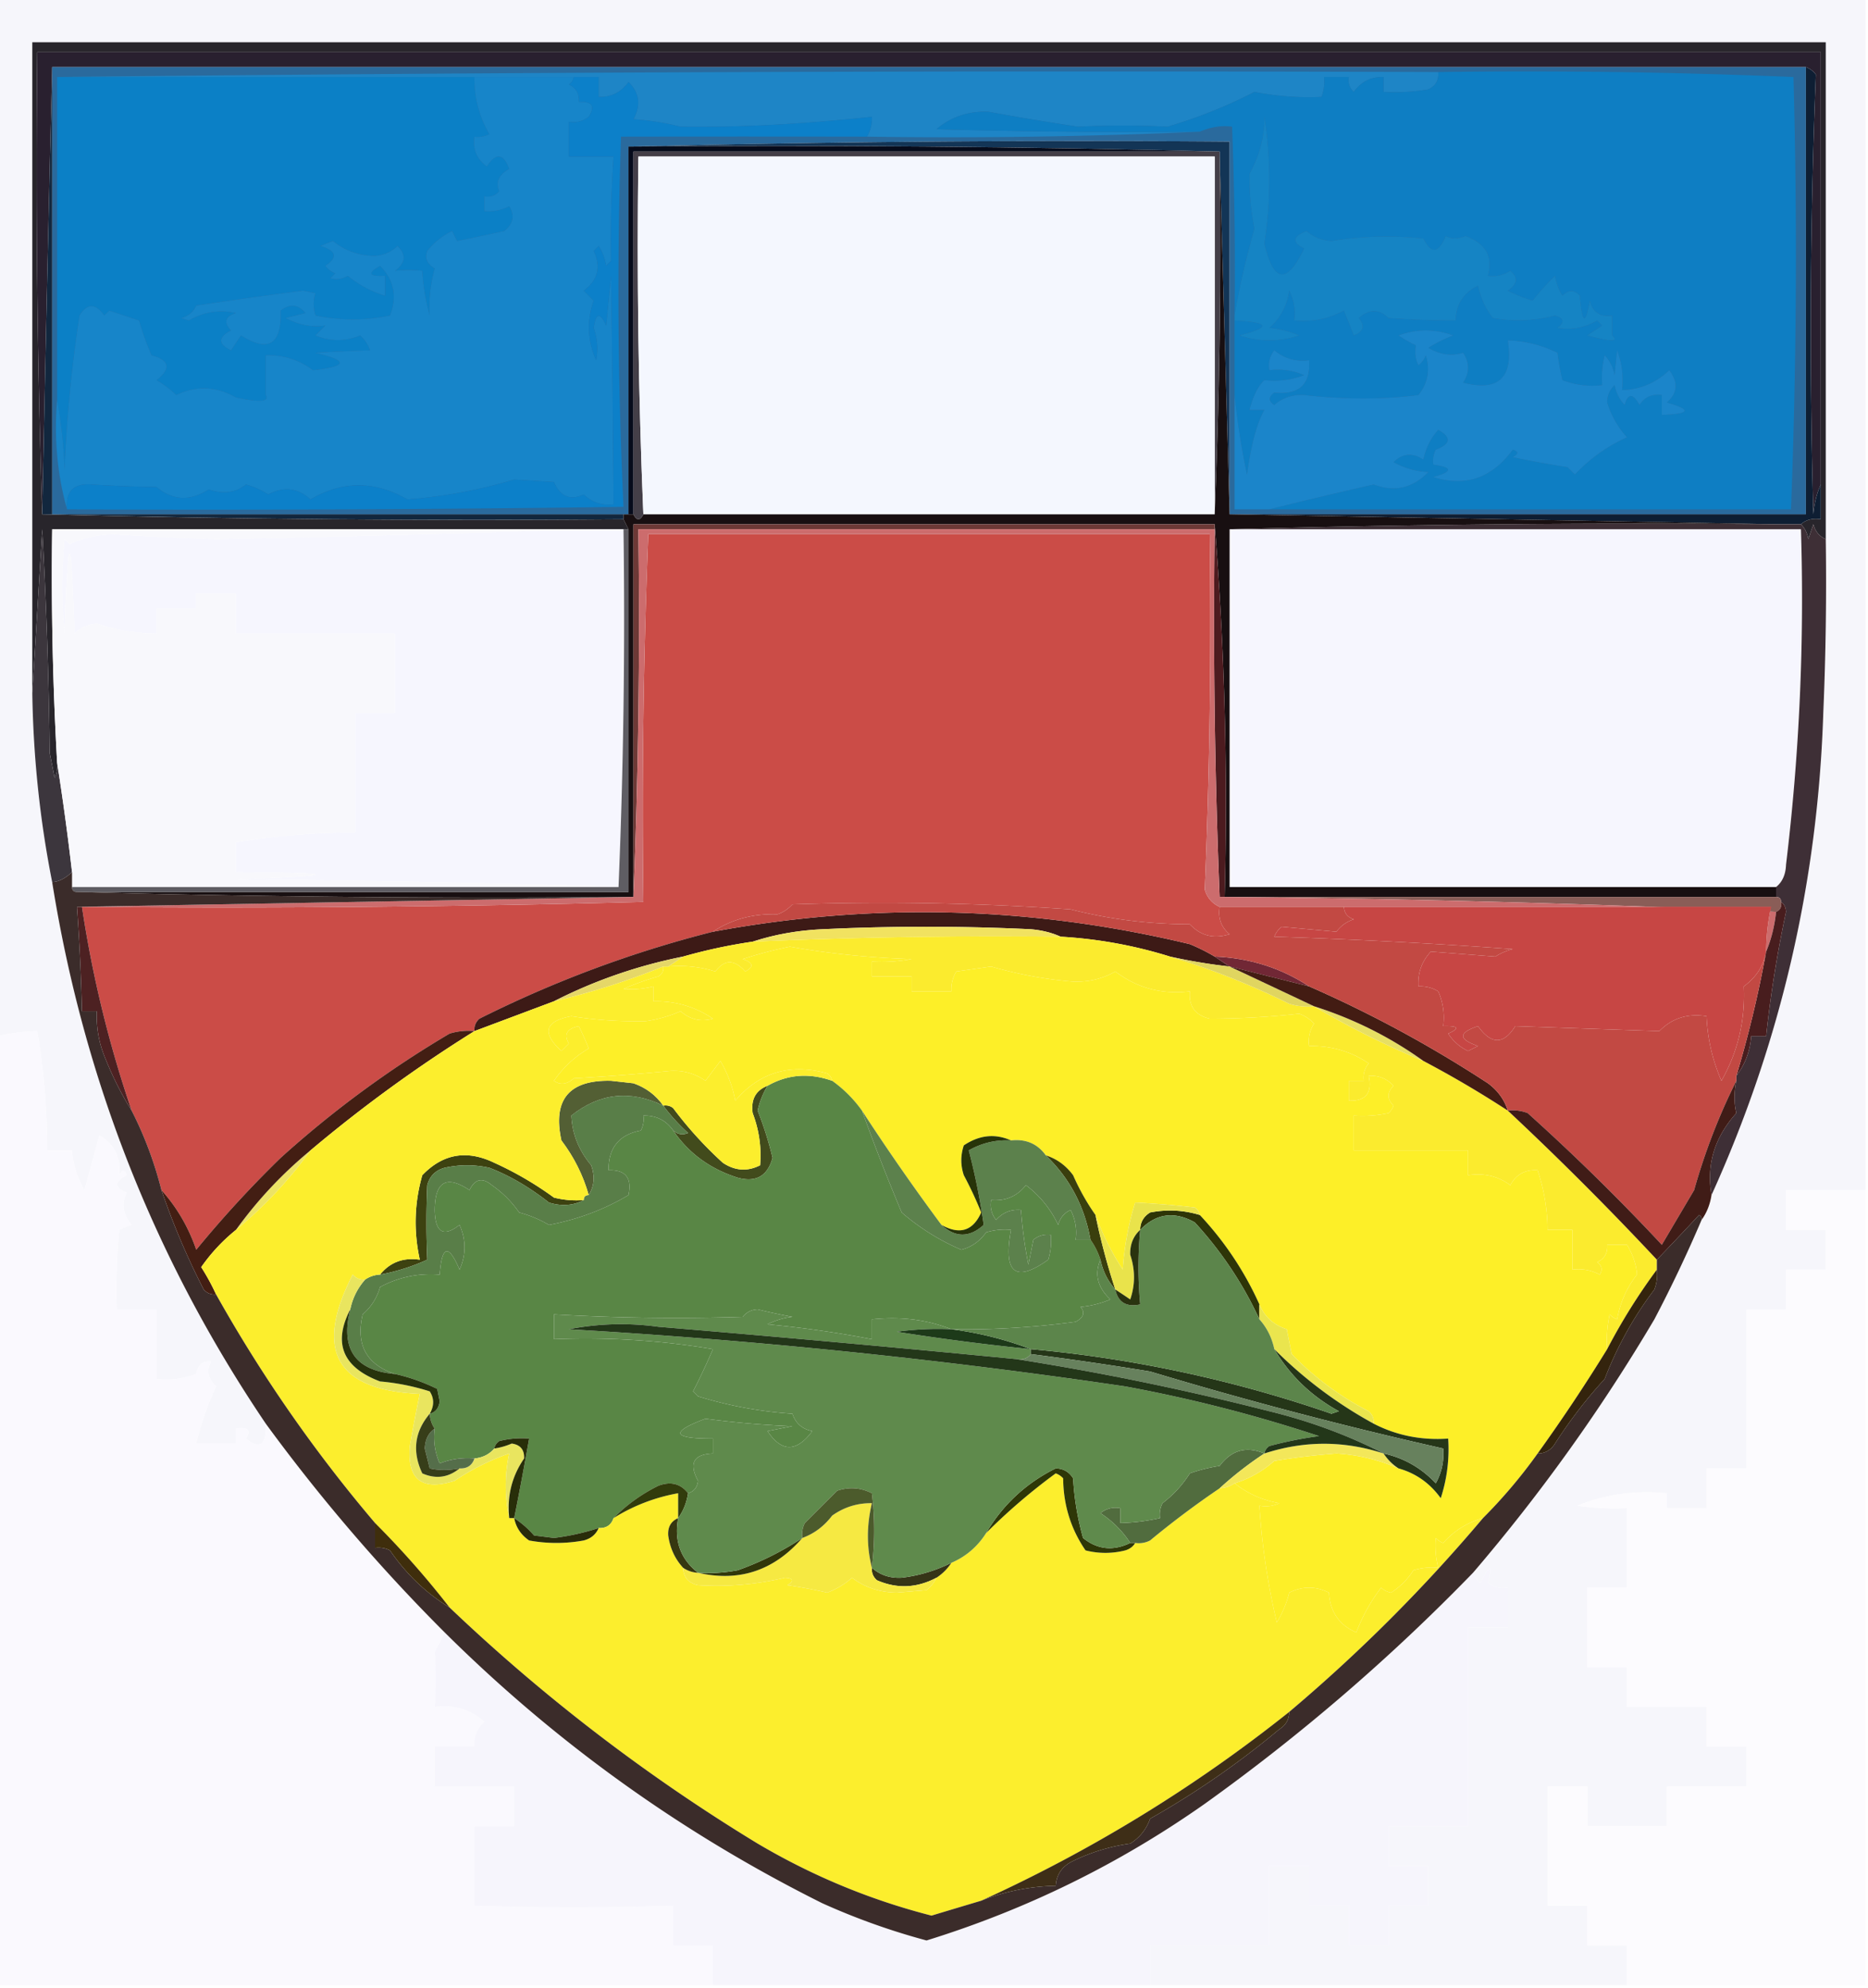 <svg xmlns="http://www.w3.org/2000/svg" width="376" height="400" style="shape-rendering:geometricPrecision;text-rendering:geometricPrecision;image-rendering:optimizeQuality;fill-rule:evenodd;clip-rule:evenodd"><path style="opacity:1" fill="#f6f6fb" d="M-.5-.5h376v240h-16v8h8v8h-8v8h-8v32h-8v8h-8v-3c-6.295-.631-12.295.202-18 2.5 3.317.498 6.65.665 10 .5v16h-8v16h8v8h16v8h8v8h-16v8h-16v-8h-8v24h8v8h8v8h-96v-8h24v-16h8v8h8v8h8v-8h8v-8h-8v-8h16v-40h8v-8c-1.478.262-2.811-.071-4-1 .987-3.867.487-3.867-1.5 0-.717-.544-1.217-1.211-1.5-2a360.605 360.605 0 0 0 36.5-51 272.769 272.769 0 0 0 9.5-20c1.037-1.43 1.704-3.097 2-5 13.904-30.628 21.404-62.962 22.5-97 .5-11.662.667-23.329.5-35V8.5H6.5v131c.203 12.926 1.537 25.593 4 38 6.32 39.617 20.652 75.95 43 109 .151 4.301-1.182 5.301-4 3 1.108-1.714.442-2.381-2-2v3h-8a59.406 59.406 0 0 1 4-11.5c-1.646-1.555-1.98-3.221-1-5-1.631-.224-2.631.61-3 2.5a16.874 16.874 0 0 1-8 1v-14h-8c-.166-5.344 0-10.677.5-16 .92-.43 1.753-.764 2.5-1-1.761-2.064-2.095-4.231-1-6.5-2.528-1.017-2.528-2.184 0-3.5-.346-1.196-.846-1.196-1.5 0 .316-3.637-1.018-6.304-4-8l-3 11c-1.446-2.441-2.279-5.108-2.5-8h-5a146.497 146.497 0 0 0-2-24 41.541 41.541 0 0 0-8 1V-.5z"/><path style="opacity:1" fill="#28252b" d="M367.5 108.5c-1.29-.558-2.123-1.558-2.5-3l-1 3c-.232-1.237-.732-2.237-1.5-3 1.068-.934 2.401-1.268 4-1v-94H7.5c-.332 31.171.002 62.171 1 93 38.927.994 77.927 1.327 117 1l1 2h-116a670.171 670.171 0 0 0 1 47 4.932 4.932 0 0 1-.5 3l-1-5a1014.698 1014.698 0 0 0-1.5-45 18967.32 18967.32 0 0 1-2 33V8.5h361v100z"/><path style="opacity:1" fill="#29202f" d="M366.5 97.5c-.809 1.792-1.309 3.792-1.5 6-.828-29.572-.662-59.072.5-88.5-.544-.717-1.211-1.217-2-1.5h-353c-.731 29.843-1.398 59.843-2 90a2162.846 2162.846 0 0 1-1-93h359v87z"/><path style="opacity:1" fill="#2a6a9d" d="M10.5 13.5h353v90h-116v-75c-40.503-.332-80.837.001-121 1v74h-116v-90z"/><path style="opacity:1" fill="#0b80c6" d="M11.5 15.5h84c-.06 4.121.94 7.954 3 11.5a4.932 4.932 0 0 1-3 .5c-.372 2.522.461 4.522 2.5 6 1.833-2.833 3.333-2.667 4.5.5-2.116 1.17-2.782 2.67-2 4.5-.825.886-1.825 1.219-3 1v3a9.106 9.106 0 0 0 5-1c1.166 1.865.833 3.532-1 5-3.204.704-6.37 1.37-9.5 2l-1-2a14.505 14.505 0 0 0-5 4c-.507 1.496-.007 2.663 1.5 3.5-.884 3.344-1.217 6.51-1 9.5a42.707 42.707 0 0 1-1.5-9 26.078 26.078 0 0 0-5.5 0c2.16-1.593 2.327-3.26.5-5-1.18 1.184-2.68 1.85-4.5 2-3.197-.017-6.03-1.017-8.5-3l-2.5 1c3.215.948 3.548 2.281 1 4a4.452 4.452 0 0 0 2 1.5l-1 1c1.172.353 2.338.187 3.5-.5 2.283 1.862 4.783 3.195 7.5 4v-4c-3.297.171-3.63-.495-1-2 2.81 2.846 3.476 6.18 2 10-4.976 1.024-9.976 1.024-15 0-.466-1.701-.466-3.201 0-4.5l-2.5-.5c-7.148.91-14.314 1.91-21.5 3-.59 1.299-1.59 2.132-3 2.5l1.5.5c2.98-1.747 6.147-2.247 9.5-1.5-2.189.677-2.522 1.844-1 3.5-2.633 1.384-2.633 2.718 0 4l2-3c5.545 3.492 8.211 1.825 8-5 1.843-1.439 3.51-1.272 5 .5l-4 1c2.684 1.42 5.35 1.92 8 1.5l-2 2c3.006 1.249 6.006 1.249 9 0a7.291 7.291 0 0 1 2 3c-3.548.119-7.215.285-11 .5 6.654 1.567 6.488 2.734-.5 3.5-2.814-2.105-5.98-3.105-9.5-3v8c.794 1.34-1.206 1.507-6 .5-4.001-2.288-8.001-2.455-12-.5a22.514 22.514 0 0 0-4-3c3-2.333 2.667-4-1-5a56.285 56.285 0 0 1-2.5-7l-6-2-1 1c-1.784-2.503-3.45-2.503-5 0a279.402 279.402 0 0 0-3 31c-.175-4.851-.675-9.518-1.5-14v-65z"/><path style="opacity:1" fill="#1e85c6" d="M11.5 15.5c92.499-1 185.165-1.333 278-1 .14 1.624-.527 2.79-2 3.5a40.939 40.939 0 0 1-9 .5v-3c-2.549-.059-4.549.941-6 3-.886-.825-1.219-1.825-1-3h-5a8.43 8.43 0 0 1-.5 4c-4.378.219-8.878-.114-13.5-1-5.511 2.85-11.344 5.184-17.5 7a178.89 178.89 0 0 0-18 0 560.973 560.973 0 0 1-18-3c-4.035-.177-7.535.99-10.5 3.5 17.664.5 35.33.667 53 .5-22.16.997-44.494 1.33-67 1 .734-1.208 1.067-2.541 1-4-13.875 1.49-26.709 2.157-38.5 2a51.676 51.676 0 0 0-9.5-1.5c1.553-2.837 1.22-5.337-1-7.5-1.451 2.059-3.451 3.059-6 3v-4h-109z"/><path style="opacity:1" fill="#133556" d="M126.5 29.5a3660.924 3660.924 0 0 1 121-1v75l-2-72v-1a3540.774 3540.774 0 0 0-119-1z"/><path style="opacity:1" fill="#060b1b" d="M126.5 29.5c39.837-.332 79.504.001 119 1h-118v73h-1v-74z"/><path style="opacity:1" fill="#443f48" d="M245.5 30.5v1c.331 24.172-.002 48.172-1 72v-72h-116c-.331 24.172.002 48.172 1 72-.667 1.333-1.333 1.333-2 0v-73h118z"/><path style="opacity:1" fill="#f4f7fe" d="M244.5 103.5h-115a1296.165 1296.165 0 0 1-1-72h116v72z"/><path style="opacity:1" fill="#0e7ec3" d="M289.5 14.5c23.908-.328 47.741.006 71.5 1 .784 29.016.617 58.016-.5 87h-105c6.85-1.71 13.85-3.376 21-5 4.189 1.578 7.855.745 11-2.5-2.543-.14-4.877-.806-7-2 1.833-1.787 3.833-1.954 6-.5.512-2.35 1.512-4.35 3-6 2.688 1.523 2.522 2.857-.5 4a4.934 4.934 0 0 0-.5 3c3.956.553 3.956 1.386 0 2.5 6.452 2.062 11.785.229 16-5.5 1.196.346 1.196.846 0 1.5 3.647.775 7.314 1.441 11 2l1.5 1.5c3.036-3.222 6.536-5.722 10.5-7.5-1.83-1.986-3.163-4.32-4-7 .009-1.404.509-2.57 1.5-3.5.29 1.544.956 2.877 2 4 .691-2.391 1.691-2.391 3 0 1.049-1.607 2.549-2.273 4.5-2v4c5.761-.209 6.094-1.042 1-2.5 2.198-1.878 2.364-4.045.5-6.5-2.657 2.55-5.824 3.883-9.5 4a16.874 16.874 0 0 0-1-8c-.154 1.41-.321 3.076-.5 5-.29-1.544-.956-2.877-2-4a18.452 18.452 0 0 0-.5 6 16.868 16.868 0 0 1-8-1 49.892 49.892 0 0 1-1-5.5 24.139 24.139 0 0 0-10-2.5c1.154 7.5-1.846 10.334-9 8.5 1.333-2 1.333-4 0-6-2.343.707-4.676.374-7-1a29.13 29.13 0 0 1 5-2.5c-3.667-1.333-7.333-1.333-11 0a26.596 26.596 0 0 0 3.5 2c-.263 1.45-.096 2.784.5 4a4.458 4.458 0 0 0 1.5-2c.895 2.966.395 5.633-1.5 8-7.145.908-14.811.908-23 0-2.308-.135-4.308.531-6 2-1.211-.774-1.211-1.607 0-2.5 5.002.523 7.335-1.644 7-6.5-2.644.34-4.977-.327-7-2-.929 1.189-1.262 2.522-1 4a13.118 13.118 0 0 1 7 1 16.868 16.868 0 0 1-8 1c-1.271 1.185-2.271 3.185-3 6h3c-1.512 2.652-2.679 6.985-3.5 13a155.979 155.979 0 0 1-2.5-16v-15c7.076.356 7.409 1.356 1 3 4 1.333 8 1.333 12 0a20.211 20.211 0 0 0-6-1.5c2.239-1.978 3.572-4.478 4-7.5a9.86 9.86 0 0 1 1 6c3.554.35 6.888-.316 10-2l2 5c1.988-.789 2.321-1.956 1-3.5 2.086-1.827 4.086-1.827 6 0a209.8 209.8 0 0 0 13.5.5c.082-3.248 1.582-5.581 4.5-7 .536 2.47 1.536 4.636 3 6.5 4.21.738 8.376.572 12.5-.5 1.826.51 1.993 1.344.5 2.5 2.804.46 5.471-.04 8-1.5l1 1-3 2c4.8 1.312 6.467 1.312 5 0v-4c-2.411.363-3.911-.637-4.5-3-.869 5.008-1.536 4.675-2-1-1.113-1.211-2.28-1.211-3.5 0a10.256 10.256 0 0 1-1.5-4 51.148 51.148 0 0 0-4.5 5 29.782 29.782 0 0 1-5-2c1.961-1.348 2.128-2.681.5-4-1.356.88-2.856 1.214-4.5 1 1.073-3.83-.427-6.496-4.5-8-1.537.614-2.87.614-4 0-1.417 3.493-2.917 3.66-4.5.5-6.313-.654-12.48-.487-18.5.5-1.981-.13-3.647-.796-5-2-2.825 1.084-2.992 2.25-.5 3.5-3.468 7.277-6.135 6.944-8-1 1.315-8.44 1.315-16.94 0-25.5.065 3.9-.935 7.734-3 11.5-.053 3.782.28 7.449 1 11-1.731 6.08-3.064 11.913-4 17.5.167-12.671 0-25.338-.5-38-2.041-.302-4.208.032-6.5 1-17.67.167-35.336 0-53-.5 2.965-2.51 6.465-3.677 10.5-3.5a560.973 560.973 0 0 0 18 3 178.89 178.89 0 0 1 18 0c6.156-1.816 11.989-4.15 17.5-7 4.622.886 9.122 1.219 13.5 1a8.43 8.43 0 0 0 .5-4h5c-.219 1.175.114 2.175 1 3 1.451-2.059 3.451-3.059 6-3v3a40.939 40.939 0 0 0 9-.5c1.473-.71 2.14-1.876 2-3.5z"/><path style="opacity:1" fill="#1584c4" d="M248.5 64.5v-1c.936-5.587 2.269-11.42 4-17.5-.72-3.551-1.053-7.218-1-11 2.065-3.766 3.065-7.6 3-11.5 1.315 8.56 1.315 17.06 0 25.5 1.865 7.944 4.532 8.277 8 1-2.492-1.25-2.325-2.416.5-3.5 1.353 1.204 3.019 1.87 5 2 6.02-.987 12.187-1.154 18.5-.5 1.583 3.16 3.083 2.993 4.5-.5 1.13.614 2.463.614 4 0 4.073 1.504 5.573 4.17 4.5 8 1.644.214 3.144-.12 4.5-1 1.628 1.319 1.461 2.652-.5 4a29.782 29.782 0 0 0 5 2 51.148 51.148 0 0 1 4.5-5 10.256 10.256 0 0 0 1.5 4c1.22-1.211 2.387-1.211 3.5 0 .464 5.675 1.131 6.008 2 1 .589 2.363 2.089 3.363 4.5 3v4c1.467 1.312-.2 1.312-5 0l3-2-1-1c-2.529 1.46-5.196 1.96-8 1.5 1.493-1.156 1.326-1.99-.5-2.5a29.134 29.134 0 0 1-12.5.5c-1.464-1.864-2.464-4.03-3-6.5-2.918 1.419-4.418 3.752-4.5 7a209.8 209.8 0 0 1-13.5-.5c-1.914-1.827-3.914-1.827-6 0 1.321 1.544.988 2.711-1 3.5l-2-5c-3.112 1.684-6.446 2.35-10 2a9.86 9.86 0 0 0-1-6c-.428 3.022-1.761 5.522-4 7.5 2.077.192 4.077.692 6 1.5-4 1.333-8 1.333-12 0 6.409-1.644 6.076-2.644-1-3z"/><path style="opacity:1" fill="#1785c9" d="M95.5 15.5h20c-.111.617-.444 1.117-1 1.5 1.473.71 2.14 1.876 2 3.5 2.705-.12 3.372.88 2 3-1.189.929-2.522 1.262-4 1v7h9a253.88 253.88 0 0 0-.5 21l-1 1a10.256 10.256 0 0 0-1.5-4l-1 1c1.537 3.185.87 5.852-2 8l2 2c-1.418 4.07-1.251 8.07.5 12 .419-2.18.252-4.346-.5-6.5.435-3.063 1.268-3.23 2.5-.5l1-10c.225 15.142.391 30.476.5 46-2.321.271-4.321-.396-6-2-2.72 1.265-4.72.432-6-2.5l-8-.5c-6.929 2.092-14.096 3.425-21.5 4-6.59-3.784-13.09-3.784-19.5 0-2.56-2.332-5.394-2.665-8.5-1a16.238 16.238 0 0 0-4.5-2c-2.045 1.667-4.545 2-7.5 1-3.747 2.402-7.247 2.235-10.5-.5-4.414-.06-8.748-.227-13-.5-3.677-.3-5.344 1.366-5 5-1.963-6.924-2.63-14.257-2-22 .825 4.482 1.325 9.149 1.5 14a279.402 279.402 0 0 1 3-31c1.55-2.503 3.216-2.503 5 0l1-1 6 2a56.285 56.285 0 0 0 2.5 7c3.667 1 4 2.667 1 5a22.514 22.514 0 0 1 4 3c3.999-1.955 7.999-1.788 12 .5 4.794 1.007 6.794.84 6-.5v-8c3.52-.105 6.686.895 9.5 3 6.988-.766 7.154-1.933.5-3.5 3.785-.215 7.452-.381 11-.5a7.291 7.291 0 0 0-2-3c-2.994 1.249-5.994 1.249-9 0l2-2c-2.65.42-5.316-.08-8-1.5l4-1c-1.49-1.772-3.157-1.939-5-.5.211 6.825-2.455 8.492-8 5l-2 3c-2.633-1.282-2.633-2.616 0-4-1.522-1.656-1.189-2.823 1-3.5-3.353-.747-6.52-.247-9.5 1.5l-1.5-.5c1.41-.368 2.41-1.201 3-2.5a905.766 905.766 0 0 1 21.5-3l2.5.5c-.466 1.299-.466 2.799 0 4.5 5.024 1.024 10.024 1.024 15 0 1.476-3.82.81-7.154-2-10-2.63 1.505-2.297 2.171 1 2v4c-2.717-.805-5.217-2.138-7.5-4-1.162.687-2.328.853-3.5.5l1-1a4.452 4.452 0 0 1-2-1.5c2.548-1.719 2.215-3.052-1-4l2.5-1c2.47 1.983 5.303 2.983 8.5 3 1.82-.15 3.32-.816 4.5-2 1.827 1.74 1.66 3.407-.5 5a26.078 26.078 0 0 1 5.5 0 42.707 42.707 0 0 0 1.5 9c-.217-2.99.116-6.156 1-9.5-1.507-.837-2.007-2.004-1.5-3.5a14.505 14.505 0 0 1 5-4l1 2c3.13-.63 6.296-1.296 9.5-2 1.833-1.468 2.166-3.135 1-5a9.106 9.106 0 0 1-5 1v-3c1.175.219 2.175-.114 3-1-.782-1.83-.116-3.33 2-4.5-1.167-3.167-2.667-3.333-4.5-.5-2.039-1.478-2.872-3.478-2.5-6a4.932 4.932 0 0 0 3-.5c-2.06-3.546-3.06-7.379-3-11.5z"/><path style="opacity:1" fill="#1b85ca" d="M255.5 102.5h-7v-23a155.979 155.979 0 0 0 2.5 16c.821-6.015 1.988-10.348 3.5-13h-3c.729-2.815 1.729-4.815 3-6 2.747.313 5.414-.02 8-1a13.118 13.118 0 0 0-7-1c-.262-1.478.071-2.811 1-4 2.023 1.673 4.356 2.34 7 2 .335 4.856-1.998 7.023-7 6.5-1.211.893-1.211 1.726 0 2.5 1.692-1.469 3.692-2.135 6-2 8.189.908 15.855.908 23 0 1.895-2.367 2.395-5.034 1.5-8a4.458 4.458 0 0 1-1.5 2c-.596-1.216-.763-2.55-.5-4a26.596 26.596 0 0 1-3.5-2c3.667-1.333 7.333-1.333 11 0a29.13 29.13 0 0 0-5 2.5c2.324 1.374 4.657 1.707 7 1 1.333 2 1.333 4 0 6 7.154 1.834 10.154-1 9-8.5 3.5.11 6.834.943 10 2.5a49.892 49.892 0 0 0 1 5.5 16.868 16.868 0 0 0 8 1 18.452 18.452 0 0 1 .5-6c1.044 1.123 1.71 2.456 2 4 .179-1.924.346-3.59.5-5a16.874 16.874 0 0 1 1 8c3.676-.117 6.843-1.45 9.5-4 1.864 2.455 1.698 4.622-.5 6.5 5.094 1.458 4.761 2.291-1 2.5v-4c-1.951-.273-3.451.393-4.5 2-1.309-2.391-2.309-2.391-3 0-1.044-1.123-1.71-2.456-2-4-.991.93-1.491 2.096-1.5 3.5.837 2.68 2.17 5.014 4 7-3.964 1.778-7.464 4.278-10.5 7.5l-1.5-1.5a190.129 190.129 0 0 1-11-2c1.196-.654 1.196-1.154 0-1.5-4.215 5.729-9.548 7.562-16 5.5 3.956-1.114 3.956-1.947 0-2.5a4.934 4.934 0 0 1 .5-3c3.022-1.143 3.188-2.477.5-4-1.488 1.65-2.488 3.65-3 6-2.167-1.454-4.167-1.287-6 .5 2.123 1.194 4.457 1.86 7 2-3.145 3.245-6.811 4.078-11 2.5-7.15 1.624-14.15 3.29-21 5z"/><path style="opacity:1" fill="#0c80c9" d="M115.5 15.5h5v4c2.549.059 4.549-.941 6-3 2.22 2.163 2.553 4.663 1 7.5 3.258.212 6.424.712 9.5 1.5 11.791.157 24.625-.51 38.5-2 .067 1.459-.266 2.792-1 4-16.709-.03-33.209-.03-49.5 0a930.605 930.605 0 0 0 .5 74.5c-37.332.5-74.665.667-112 .5-.344-3.634 1.323-5.3 5-5 4.252.273 8.586.44 13 .5 3.253 2.735 6.753 2.902 10.5.5 2.955 1 5.455.667 7.5-1a16.238 16.238 0 0 1 4.5 2c3.106-1.665 5.94-1.332 8.5 1 6.41-3.784 12.91-3.784 19.5 0 7.404-.575 14.571-1.908 21.5-4l8 .5c1.28 2.932 3.28 3.765 6 2.5 1.679 1.604 3.679 2.271 6 2a5871.383 5871.383 0 0 0-.5-46l-1 10c-1.232-2.73-2.065-2.563-2.5.5.752 2.154.919 4.32.5 6.5-1.751-3.93-1.918-7.93-.5-12l-2-2c2.87-2.148 3.537-4.815 2-8l1-1a10.256 10.256 0 0 1 1.5 4l1-1a253.88 253.88 0 0 1 .5-21h-9v-7c1.478.262 2.811-.071 4-1 1.372-2.12.705-3.12-2-3 .14-1.624-.527-2.79-2-3.5.556-.383.889-.883 1-1.5z"/><path style="opacity:1" fill="#12273e" d="M10.5 13.5v90h115v1c-39.073.327-78.073-.006-117-1 .602-30.157 1.269-60.157 2-90z"/><path style="opacity:1" fill="#0e1e33" d="M363.5 13.5c.789.283 1.456.783 2 1.5a1311.834 1311.834 0 0 0-.5 88.5c.191-2.208.691-4.208 1.5-6v7c-1.599-.268-2.932.066-4 1h-5l-110-2h116v-90z"/><path style="opacity:1" fill="#cb4c47" d="M245.5 182.5c-.359 2.266.308 4.099 2 5.5-3.169.997-5.836.33-8-2-8.219-.008-16.219-1.008-24-3a543.505 543.505 0 0 0-56-1 7.293 7.293 0 0 1-3 2c-4.872-.169-9.205.997-13 3.5-16.229 4.106-31.896 9.939-47 17.5-.752.671-1.086 1.504-1 2.5a12.93 12.93 0 0 0-5 .5 208.997 208.997 0 0 0-34 25 223.564 223.564 0 0 0-17 18.5c-1.557-4.533-3.89-8.533-7-12-1.43-5.63-3.43-10.964-6-16a233.662 233.662 0 0 1-10-41c37.673.333 75.34 0 113-1-.33-24.598.003-49.265 1-74h113a1306.53 1306.53 0 0 1-1 71.5c.478 1.642 1.478 2.809 3 3.5z"/><path style="opacity:1" fill="#f6f6fe" d="M119.5 106.5h6c.331 24.172-.002 48.172-1 72a2948.791 2948.791 0 0 0-77-1.5c21.323-.832 21.323-1.332 0-1.5v-6a146.515 146.515 0 0 1 24-2v-24h8v-16h-32v-8h-8v3h-8v5a38.131 38.131 0 0 1-12-2c-1.82.149-3.32.816-4.5 2-.667-21.333-1.333-21.333-2 0a90.496 90.496 0 0 1 0-19l1 1c2.724-1.276 5.724-1.942 9-2 6.828.43 13.662.764 20.5 1a7508.012 7508.012 0 0 0 76-2zM247.5 106.5h115c.708 22.59-.292 45.09-3 67.5-.069 1.986-.735 3.486-2 4.5h-110v-72z"/><path style="opacity:1" fill="#3e2f36" d="M247.5 106.5a3026.14 3026.14 0 0 1 110-1h5c.768.763 1.268 1.763 1.5 3l1-3c.377 1.442 1.21 2.442 2.5 3 .167 11.671 0 23.338-.5 35-1.096 34.038-8.596 66.372-22.5 97-1.061-6.101.605-11.601 5-16.5-.486-2.027-.486-4.193 0-6.5v-1c1.767-2.292 2.767-4.958 3-8h3c.866-8.203 2.199-16.536 4-25-.043-.916-.376-1.583-1-2 0-.667-.333-1-1-1v-2c1.265-1.014 1.931-2.514 2-4.5a445.516 445.516 0 0 0 3-67.5h-115z"/><path style="opacity:1" fill="#3c363d" d="M11.5 153.5a534.136 534.136 0 0 1 3 22c-1.42 1.311-2.753 1.977-4 2-2.463-12.407-3.797-25.074-4-38a18967.32 18967.32 0 0 0 2-33 1014.698 1014.698 0 0 1 1.5 45l1 5c.483-.948.65-1.948.5-3z"/><path style="opacity:1" fill="#f8f8fc" d="M119.5 106.5a7508.012 7508.012 0 0 1-76 2 722.95 722.95 0 0 1-20.5-1c-3.276.058-6.276.724-9 2l-1-1a90.496 90.496 0 0 0 0 19c.667-21.333 1.333-21.333 2 0 1.18-1.184 2.68-1.851 4.5-2a38.131 38.131 0 0 0 12 2v-5h8v-3h8v8h32v16h-8v24c-8.068.009-16.068.676-24 2v6c21.323.168 21.323.668 0 1.5 25.837.168 51.503.668 77 1.5h-110v-3a534.136 534.136 0 0 0-3-22 670.171 670.171 0 0 1-1-47h109z"/><path style="opacity:1" fill="#180f11" d="m245.5 31.5 2 72 110 2a3026.14 3026.14 0 0 0-110 1v72h110v2h-111c.657-25.356-.009-50.356-2-75h-117v75c-37.504.332-74.837-.002-112-1h111v-73l-1-2v-1h2c.667 1.333 1.333 1.333 2 0h115a1296.165 1296.165 0 0 0 1-72z"/><path style="opacity:1" fill="#4c1b1f" d="M244.5 105.5c1.991 24.644 2.657 49.644 2 75h-1a1369.272 1369.272 0 0 1-1-74v-1z"/><path style="opacity:1" fill="#6d3936" d="M244.5 105.5v1h-116c.331 24.839-.002 49.506-1 74v-75h117z"/><path style="opacity:1" fill="#5f5d63" d="M125.5 106.5h1v73h-111c-.667 0-1-.333-1-1h110a1296.178 1296.178 0 0 0 1-72z"/><path style="opacity:1" fill="#8a5d57" d="M245.5 180.5h112c.667 0 1 .333 1 1 .172.992-.162 1.658-1 2a3125.076 3125.076 0 0 0-112-3z"/><path style="opacity:1" fill="#cc6c6d" d="M244.5 106.5c-.331 24.839.002 49.506 1 74 37.511.335 74.845 1.335 112 3-.302 2.873-.969 5.539-2 8a41.73 41.73 0 0 1 1-9h-111c-1.522-.691-2.522-1.858-3-3.5a1306.53 1306.53 0 0 0 1-71.5h-113a1378.078 1378.078 0 0 0-1 74c-37.66 1-75.327 1.333-113 1h-1l112-2a1369.272 1369.272 0 0 0 1-74h116z"/><path style="opacity:1" fill="#3d1a16" d="m244.5 192.5 3 2a112.641 112.641 0 0 1-12-2 91.378 91.378 0 0 0-22-4c-1.792-.809-3.792-1.309-6-1.5-14-.667-28-.667-42 0-4.912.222-9.579 1.055-14 2.5a108.282 108.282 0 0 0-14 3c-9.173 1.834-17.84 4.834-26 9l-16 6c-.086-.996.248-1.829 1-2.5 15.104-7.561 30.771-13.394 47-17.5 32.189-5.974 64.189-5.14 96 2.5a38.715 38.715 0 0 1 5 2.5z"/><path style="opacity:1" fill="#f1e260" d="M213.5 188.5c-20.683-.234-41.349.099-62 1 4.421-1.445 9.088-2.278 14-2.5 14-.667 28-.667 42 0 2.208.191 4.208.691 6 1.5z"/><path style="opacity:1" fill="#fbeb2e" d="M213.5 188.5a91.378 91.378 0 0 1 22 4c8.112 2.436 16.112 5.602 24 9.5a12.93 12.93 0 0 0 5 .5 169.43 169.43 0 0 0 22 11 212.93 212.93 0 0 1 17 10 636.244 636.244 0 0 1 30 30v2a120.73 120.73 0 0 0-10 16c-.163-2.357.003-4.69.5-7 .414.457.914.791 1.5 1 .599-3.343 1.932-6.343 4-9-.114-1.919-.78-3.919-2-6h-4c.14 1.624-.527 2.79-2 3.5.951.718 1.117 1.551.5 2.5-1.699-.906-3.533-1.239-5.5-1v-8h-5a38.469 38.469 0 0 0-2-12c-2.481-.177-4.314.823-5.5 3-2.456-1.821-5.289-2.488-8.5-2v-5h-23v-7c2.357.163 4.69-.003 7-.5a3.647 3.647 0 0 0 1-1.5c-1.333-1.333-1.333-2.667 0-4-1.35-1.45-3.016-2.117-5-2 .744 3.45-.59 5.116-4 5v-4h3c-.17-1.322.163-2.489 1-3.5-3.527-2.413-7.527-3.58-12-3.5-.214-1.644.12-3.144 1-4.5a7.293 7.293 0 0 0-3-2c-5.965.654-11.965.988-18 1-2.926-.687-4.259-2.52-4-5.5-5.615.667-10.615-.666-15-4-2.722 1.563-5.722 2.229-9 2a84.588 84.588 0 0 1-16-3l-7 1a6.846 6.846 0 0 0-1 4h-8v-3h-8v-3a32.462 32.462 0 0 0 8-.5c-8.559-.27-16.725-1.103-24.5-2.5a86.748 86.748 0 0 0-9.5 2.5c2.145.743 2.311 1.576.5 2.5-2.165-2.464-4.165-2.464-6 0-3.057-.951-6.223-1.284-9.5-1l3-2a108.282 108.282 0 0 1 14-3 1129.068 1129.068 0 0 1 62-1z"/><path style="opacity:1" fill="#c74644" d="M270.5 182.5h86a41.73 41.73 0 0 0-1 9c-.495 2.843-1.995 5.176-4.5 7 .313 6.836-1.187 13.17-4.5 19a36.173 36.173 0 0 1-3-13c-3.79-.601-6.956.399-9.5 3l-29-1c-2.333 3.75-4.833 3.75-7.5 0-3.979 1.316-3.979 2.649 0 4l-2 1c-1.647-.778-2.98-1.944-4-3.5 2.432-1.087 2.098-1.587-1-1.5a13.116 13.116 0 0 0-1-7 6.846 6.846 0 0 0-4-1c-.159-2.687.675-5.02 2.5-7l13 1a11.333 11.333 0 0 1 3.5-1.5 1177.96 1177.96 0 0 0-48-2.5 4.457 4.457 0 0 1 1.5-2l11 1a6.978 6.978 0 0 1 3.5-2.5c-1.256-.417-1.923-1.25-2-2.5z"/><path style="opacity:1" fill="#712735" d="M244.5 192.5c7.016.286 13.349 2.286 19 6l-16-4-3-2z"/><path style="opacity:1" fill="#e0d560" d="M235.5 192.5c3.954.881 7.954 1.548 12 2a7702.98 7702.98 0 0 1 17 8 12.93 12.93 0 0 1-5-.5c-7.888-3.898-15.888-7.064-24-9.5z"/><path style="opacity:1" fill="#fdef28" d="M323.5 271.5a351.942 351.942 0 0 1-14 21 103.042 103.042 0 0 1-11 13c-3.166.889-5.833 2.556-8 5a3.647 3.647 0 0 1-1.5-1 17.65 17.65 0 0 0 .5 6 12.93 12.93 0 0 0-5 .5 14.489 14.489 0 0 1-4.5 4.5 3.943 3.943 0 0 1-2-1 35.777 35.777 0 0 0-5 9c-3.438-1.474-5.271-4.141-5.5-8-2.667-1.333-5.333-1.333-8 0a20.992 20.992 0 0 1-2.5 6 139.965 139.965 0 0 1-3.5-23.5c1.451.263 2.784.096 4-.5-3.376-.599-6.376-1.932-9-4 2.955-.915 5.622-2.415 8-4.5a140.325 140.325 0 0 1 12.5-1.5 36.663 36.663 0 0 1 12.5 3c3.489.977 6.323 2.977 8.5 6a31.818 31.818 0 0 0 1.5-12c-5.394.376-10.394-.624-15-3 .086-.996-.248-1.829-1-2.5a59.047 59.047 0 0 1-15.5-11.5l-1-5c-2.655-.869-4.488-2.536-5.5-5a65.55 65.55 0 0 0-12-18c-.111-.617-.444-1.117-1-1.5a178.673 178.673 0 0 0-12-1 58.046 58.046 0 0 0-2.5 13.5 53.73 53.73 0 0 1-5.5-11c-1.726-2.442-3.226-5.109-4.5-8-1.451-1.964-3.284-3.297-5.5-4-1.676-2.334-4.009-3.334-7-3-3.223-1.425-6.39-1.092-9.5 1-.667 2-.667 4 0 6a76.643 76.643 0 0 1 3.5 7.5c-1.664 3.721-4.331 4.554-8 2.5a449.497 449.497 0 0 1-16-23 25.619 25.619 0 0 0-6-6c-.111-.617-.444-1.117-1-1.5-7.45-2.053-13.616-.22-18.5 5.5a24.752 24.752 0 0 0-3-8l-3 4c-2.077-1.458-4.41-2.124-7-2a477.75 477.75 0 0 1-19.5 1.5c-1.377 1.241-2.71 1.408-4 .5a21.741 21.741 0 0 1 7-6.5 54.628 54.628 0 0 0-2-4.5c-2.404.508-3.071 1.675-2 3.5l-1.5 1.5c-4-3.667-3.333-6 2-7 4.801.77 9.801 1.103 15 1a27.261 27.261 0 0 0 7-2c1.913 1.687 4.08 2.187 6.5 1.5-3.605-2.435-7.605-3.601-12-3.5v-3a17.65 17.65 0 0 1-6 .5 56.64 56.64 0 0 1 7-2.5c.798-.457 1.131-1.124 1-2h1c3.277-.284 6.443.049 9.5 1 1.835-2.464 3.835-2.464 6 0 1.811-.924 1.645-1.757-.5-2.5a86.748 86.748 0 0 1 9.5-2.5c7.775 1.397 15.941 2.23 24.5 2.5a32.462 32.462 0 0 1-8 .5v3h8v3h8a6.846 6.846 0 0 1 1-4l7-1a84.588 84.588 0 0 0 16 3c3.278.229 6.278-.437 9-2 4.385 3.334 9.385 4.667 15 4-.259 2.98 1.074 4.813 4 5.5a168.107 168.107 0 0 0 18-1 7.293 7.293 0 0 1 3 2c-.88 1.356-1.214 2.856-1 4.5 4.473-.08 8.473 1.087 12 3.5-.837 1.011-1.17 2.178-1 3.5h-3v4c3.41.116 4.744-1.55 4-5 1.984-.117 3.65.55 5 2-1.333 1.333-1.333 2.667 0 4a3.647 3.647 0 0 1-1 1.5c-2.31.497-4.643.663-7 .5v7h23v5c3.211-.488 6.044.179 8.5 2 1.186-2.177 3.019-3.177 5.5-3a38.469 38.469 0 0 1 2 12h5v8c1.967-.239 3.801.094 5.5 1 .617-.949.451-1.782-.5-2.5 1.473-.71 2.14-1.876 2-3.5h4c1.22 2.081 1.886 4.081 2 6-2.068 2.657-3.401 5.657-4 9a3.647 3.647 0 0 1-1.5-1 24.935 24.935 0 0 0-.5 7z"/><path style="opacity:1" fill="#4d2122" d="M15.5 182.5h1a233.662 233.662 0 0 0 10 41c-2.081-3.321-3.915-6.988-5.5-11a21.347 21.347 0 0 1-1.5-9h-3c-.168-7.01-.5-14.01-1-21z"/><path style="opacity:1" fill="#e5d768" d="m137.5 192.5-3 2h-1a146.167 146.167 0 0 1-22 7c8.16-4.166 16.827-7.166 26-9z"/><path style="opacity:1" fill="#481d1e" d="M358.5 181.5c.624.417.957 1.084 1 2-1.801 8.464-3.134 16.797-4 25h-3c-.233 3.042-1.233 5.708-3 8a227.08 227.08 0 0 0 6-25c1.031-2.461 1.698-5.127 2-8 .838-.342 1.172-1.008 1-2z"/><path style="opacity:1" fill="#e7df63" d="M264.5 202.5c7.996 2.541 15.33 6.208 22 11a169.43 169.43 0 0 1-22-11z"/><path style="opacity:1" fill="#431c13" d="m247.5 194.5 16 4c12.452 5.447 24.452 11.947 36 19.5 1.964 1.451 3.297 3.284 4 5.5a212.93 212.93 0 0 0-17-10c-6.67-4.792-14.004-8.459-22-11a7702.98 7702.98 0 0 0-17-8z"/><path style="opacity:1" fill="#535f34" d="M133.5 222.5c-6.622-3.202-12.789-2.535-18.5 2 .176 3.702 1.51 7.035 4 10 .789 2.212.622 4.212-.5 6-1.121-3.974-2.954-7.64-5.5-11-1.794-8.209 1.539-12.209 10-12l4.5.5c2.514.881 4.514 2.381 6 4.5z"/><path style="opacity:1" fill="#c24943" d="M245.5 182.5h25c.077 1.25.744 2.083 2 2.5a6.978 6.978 0 0 0-3.5 2.5l-11-1a4.457 4.457 0 0 0-1.5 2 1177.96 1177.96 0 0 1 48 2.5 11.333 11.333 0 0 0-3.5 1.5l-13-1c-1.825 1.98-2.659 4.313-2.5 7a6.846 6.846 0 0 1 4 1 13.116 13.116 0 0 1 1 7c3.098-.087 3.432.413 1 1.5 1.02 1.556 2.353 2.722 4 3.5l2-1c-3.979-1.351-3.979-2.684 0-4 2.667 3.75 5.167 3.75 7.5 0l29 1c2.544-2.601 5.71-3.601 9.5-3a36.173 36.173 0 0 0 3 13c3.313-5.83 4.813-12.164 4.5-19 2.505-1.824 4.005-4.157 4.5-7a227.08 227.08 0 0 1-6 25v1c-3.492 6.959-6.325 14.292-8.5 22l-6.5 11a432.115 432.115 0 0 0-27-26.5 8.43 8.43 0 0 0-4-.5c-.703-2.216-2.036-4.049-4-5.5-11.548-7.553-23.548-14.053-36-19.5-5.651-3.714-11.984-5.714-19-6a38.715 38.715 0 0 0-5-2.5c-31.811-7.64-63.811-8.474-96-2.5 3.795-2.503 8.128-3.669 13-3.5a7.293 7.293 0 0 0 3-2 543.505 543.505 0 0 1 56 1c7.781 1.992 15.781 2.992 24 3 2.164 2.33 4.831 2.997 8 2-1.692-1.401-2.359-3.234-2-5.5z"/><path style="opacity:1" fill="#3d4210" d="M117.5 241.5c-2.128 1.129-4.461 1.296-7 .5-3.987-3.127-7.987-5.46-12-7-3-.667-6-.667-9 0-1.833.5-3 1.667-3.5 3.5a171.471 171.471 0 0 0 0 15 40.944 40.944 0 0 1-9.5 3c2.003-2.482 4.67-3.482 8-3-1.263-5.736-1.096-11.402.5-17 4.147-4.331 8.98-5.164 14.5-2.5a67.876 67.876 0 0 1 12 7c1.973.495 3.973.662 6 .5z"/><path style="opacity:1" fill="#424b1c" d="M154.5 218.5a16.485 16.485 0 0 0-2 5 67.88 67.88 0 0 1 3 9.5c-1.004 3.668-3.337 5.002-7 4-5.533-1.744-9.867-4.91-13-9.5.923.803 1.923.97 3 .5a38.47 38.47 0 0 1-5-5.5 2.428 2.428 0 0 1 2 .5 77.742 77.742 0 0 0 10 11c2.455 1.631 4.955 1.797 7.5.5.296-3.59-.204-7.09-1.5-10.5-.384-2.742.616-4.575 3-5.5z"/><path style="opacity:1" fill="#ece366" d="M62.5 231.5a85.023 85.023 0 0 1-15 16 85.023 85.023 0 0 1 15-16z"/><path style="opacity:1" fill="#598645" d="M167.5 217.5a25.619 25.619 0 0 1 6 6 418.826 418.826 0 0 0 8 20.5 45.808 45.808 0 0 0 12 7.5c2.056-.548 3.723-1.714 5-3.5a12.93 12.93 0 0 1 5-.5c-1.617 8.72.883 10.72 7.5 6a12.93 12.93 0 0 0 .5-5c-1.322-.17-2.489.163-3.5 1l-1 5a93.497 93.497 0 0 1-1.5-11c-1.992-.172-3.658.495-5 2-.929-1.189-1.262-2.522-1-4 2.908.238 5.242-.762 7-3 2.8 2.112 4.967 4.778 6.5 8 .368-1.41 1.201-2.41 2.5-3a9.86 9.86 0 0 1 1 6h3c.845 1.171 1.511 2.505 2 4-1.25 2.922-.583 5.589 2 8a20.2 20.2 0 0 1-6 1.5c.958 1.147.625 2.147-1 3a167.75 167.75 0 0 1-25 1.5c-4.896-1.946-10.229-2.613-16-2v4a222.486 222.486 0 0 0-21-3 14.72 14.72 0 0 1 5-1.5 130.406 130.406 0 0 1-7-1.5c-1.237.056-2.237.556-3 1.5a426.237 426.237 0 0 1-38-.5v5a154.59 154.59 0 0 1 32 2 133.338 133.338 0 0 1-4 8.5l1 1a83.07 83.07 0 0 0 19 3.5c.645 1.932 1.979 3.099 4 3.5-3.177 4.266-6.177 4.266-9 0l5-1a189.677 189.677 0 0 1-17.5-1.5c-7.198 2.696-6.698 4.03 1.5 4v3c-3.889.143-4.889 1.976-3 5.5-.139 1.301-.805 2.134-2 2.5-1.511-1.941-3.511-2.441-6-1.5-3.421 1.699-6.421 3.865-9 6.5-.473 1.406-1.473 2.073-3 2a47.58 47.58 0 0 1-9 2l-4-.5a19.552 19.552 0 0 0-4-3.5 685.735 685.735 0 0 0 3-16 18.453 18.453 0 0 0-6 .5c-.556.383-.89.883-1 1.5-1.014 1.174-2.347 1.84-4 2a15.417 15.417 0 0 0-7 1 13.118 13.118 0 0 1-1-7 5.728 5.728 0 0 1-1-3c1.15-.291 1.816-1.124 2-2.5l-.5-2.5c-2.804-1.368-5.638-2.368-8.5-3-5.757-1.9-7.923-5.9-6.5-12a11.142 11.142 0 0 0 3.5-5.5c3.741-1.998 7.741-2.831 12-2.5.44-5.901 1.773-6.234 4-1 1.333-3 1.333-6 0-9-3.243 2.539-4.91 1.539-5-3 .056-5.754 2.39-7.087 7-4 1.093-2.27 2.593-2.603 4.5-1a21.572 21.572 0 0 1 5.5 5.5 23.663 23.663 0 0 1 6 2.5c5.831-1.107 11.165-3.107 16-6 .744-3.45-.59-5.116-4-5-.057-4.501 2.11-7.168 6.5-8a4.934 4.934 0 0 0 .5-3c2.577-.045 4.577.955 6 3 3.133 4.59 7.467 7.756 13 9.5 3.663 1.002 5.996-.332 7-4a67.88 67.88 0 0 0-3-9.5 16.485 16.485 0 0 1 2-5c4.046-2.298 8.38-2.631 13-1z"/><path style="opacity:1" fill="#3a3f0d" d="M210.5 232.5c2.216.703 4.049 2.036 5.5 4 1.274 2.891 2.774 5.558 4.5 8a133.593 133.593 0 0 0 4 15c-1.508-1.681-2.508-3.681-3-6-.489-1.495-1.155-2.829-2-4-1.2-6.738-4.2-12.405-9-17z"/><path style="opacity:1" fill="#431e13" d="M95.5 207.5a287.197 287.197 0 0 0-33 24 85.023 85.023 0 0 0-15 16 36.121 36.121 0 0 0-7 7.5 44.327 44.327 0 0 1 3 5.5c-.996.086-1.83-.248-2.5-1a149.385 149.385 0 0 1-8.5-20c3.11 3.467 5.443 7.467 7 12a223.564 223.564 0 0 1 17-18.5 208.997 208.997 0 0 1 34-25 12.93 12.93 0 0 1 5-.5z"/><path style="opacity:1" fill="#5c814c" d="M173.5 223.5a449.497 449.497 0 0 0 16 23c2.793 2.586 5.626 2.586 8.5 0a129.077 129.077 0 0 0-3-15c2.621-1.491 5.455-2.158 8.5-2 2.991-.334 5.324.666 7 3 4.8 4.595 7.8 10.262 9 17h-3a9.86 9.86 0 0 0-1-6c-1.299.59-2.132 1.59-2.5 3-1.533-3.222-3.7-5.888-6.5-8-1.758 2.238-4.092 3.238-7 3-.262 1.478.071 2.811 1 4 1.342-1.505 3.008-2.172 5-2a93.497 93.497 0 0 0 1.5 11l1-5c1.011-.837 2.178-1.17 3.5-1a12.93 12.93 0 0 1-.5 5c-6.617 4.72-9.117 2.72-7.5-6a12.93 12.93 0 0 0-5 .5c-1.277 1.786-2.944 2.952-5 3.5a45.808 45.808 0 0 1-12-7.5 418.826 418.826 0 0 1-8-20.5z"/><path style="opacity:1" fill="#597e48" d="M133.5 222.5a38.47 38.47 0 0 0 5 5.5c-1.077.47-2.077.303-3-.5-1.423-2.045-3.423-3.045-6-3a4.934 4.934 0 0 1-.5 3c-4.39.832-6.557 3.499-6.5 8 3.41-.116 4.744 1.55 4 5-4.835 2.893-10.169 4.893-16 6a23.663 23.663 0 0 0-6-2.5 21.572 21.572 0 0 0-5.5-5.5c-1.907-1.603-3.407-1.27-4.5 1-4.61-3.087-6.944-1.754-7 4 .09 4.539 1.757 5.539 5 3 1.333 3 1.333 6 0 9-2.227-5.234-3.56-4.901-4 1-4.259-.331-8.259.502-12 2.5a11.142 11.142 0 0 1-3.5 5.5c-1.423 6.1.743 10.1 6.5 12-8.003-.691-11.003-5.025-9-13 .475-2.284 1.475-4.284 3-6a5.727 5.727 0 0 1 3-1 40.944 40.944 0 0 0 9.5-3 171.471 171.471 0 0 1 0-15c.5-1.833 1.667-3 3.5-3.5 3-.667 6-.667 9 0 4.013 1.54 8.013 3.873 12 7 2.539.796 4.872.629 7-.5 0-.667.333-1 1-1 1.122-1.788 1.289-3.788.5-6-2.49-2.965-3.824-6.298-4-10 5.711-4.535 11.878-5.202 18.5-2z"/><path style="opacity:1" fill="#273409" d="M203.5 229.5c-3.045-.158-5.879.509-8.5 2a129.077 129.077 0 0 1 3 15c-2.874 2.586-5.707 2.586-8.5 0 3.669 2.054 6.336 1.221 8-2.5a76.643 76.643 0 0 0-3.5-7.5c-.667-2-.667-4 0-6 3.11-2.092 6.277-2.425 9.5-1z"/><path style="opacity:1" fill="#2e3507" d="M241.5 244.5a65.55 65.55 0 0 1 12 18v3c-3.293-7.139-7.627-13.639-13-19.5-4.126-2.311-7.793-1.811-11 1.5.011-1.517.677-2.684 2-3.5 3.388-.659 6.721-.492 10 .5z"/><path style="opacity:1" fill="#401c17" d="M349.5 217.5c-.486 2.307-.486 4.473 0 6.5-4.395 4.899-6.061 10.399-5 16.5-.296 1.903-.963 3.57-2 5 .065-.438-.101-.772-.5-1a651.915 651.915 0 0 1-8.5 9 636.244 636.244 0 0 0-30-30 8.43 8.43 0 0 1 4 .5 432.115 432.115 0 0 1 27 26.5l6.5-11c2.175-7.708 5.008-15.041 8.5-22z"/><path style="opacity:1" fill="#fcfbfe" d="M375.5 239.5v160h-48v-8h-8v-8h-8v-24h8v8h16v-8h16v-8h-8v-8h-16v-8h-8v-16h8v-16a50.464 50.464 0 0 1-10-.5c5.705-2.298 11.705-3.131 18-2.5v3h8v-8h8v-32h8v-8h8v-8h-8v-8h16z"/><path style="opacity:1" fill="#e9e34b" d="M241.5 244.5c-3.279-.992-6.612-1.159-10-.5-1.323.816-1.989 1.983-2 3.5-1.398 1.277-2.064 2.943-2 5 1.013 3.041 1.013 6.041 0 9a185.977 185.977 0 0 0-3-2 133.593 133.593 0 0 1-4-15 53.73 53.73 0 0 0 5.5 11 58.046 58.046 0 0 1 2.5-13.5c3.931.192 7.931.525 12 1 .556.383.889.883 1 1.5z"/><path style="opacity:1" fill="#faf9fe" d="M53.5 286.5a359.153 359.153 0 0 0 36 42 88.61 88.61 0 0 1-2 4c.29 3.506.29 7.173 0 11 3.857-.538 7.19.462 10 3-1.505 1.342-2.171 3.008-2 5h-8v8h16v8h-8v16c13.394.405 26.727.405 40 0v8h8v8H-.5v-191a41.541 41.541 0 0 1 8-1 146.497 146.497 0 0 1 2 24h5c.221 2.892 1.054 5.559 2.5 8l3-11c2.982 1.696 4.316 4.363 4 8 .654-1.196 1.154-1.196 1.5 0-2.528 1.316-2.528 2.483 0 3.5-1.095 2.269-.761 4.436 1 6.5-.747.236-1.58.57-2.5 1a128.43 128.43 0 0 0-.5 16h8v14c2.747.313 5.413-.02 8-1 .369-1.89 1.369-2.724 3-2.5-.98 1.779-.646 3.445 1 5a59.406 59.406 0 0 0-4 11.5h8v-3c2.442-.381 3.108.286 2 2 2.818 2.301 4.151 1.301 4-3z"/><path style="opacity:1" fill="#fcee2d" d="M133.5 194.5c.131.876-.202 1.543-1 2a56.64 56.64 0 0 0-7 2.5 17.65 17.65 0 0 0 6-.5v3c4.395-.101 8.395 1.065 12 3.5-2.42.687-4.587.187-6.5-1.5a27.261 27.261 0 0 1-7 2c-5.199.103-10.199-.23-15-1-5.333 1-6 3.333-2 7l1.5-1.5c-1.071-1.825-.404-2.992 2-3.5a54.628 54.628 0 0 1 2 4.5 21.741 21.741 0 0 0-7 6.5c1.29.908 2.623.741 4-.5a477.75 477.75 0 0 0 19.5-1.5c2.59-.124 4.923.542 7 2l3-4a24.752 24.752 0 0 1 3 8c4.884-5.72 11.05-7.553 18.5-5.5.556.383.889.883 1 1.5-4.62-1.631-8.954-1.298-13 1-2.384.925-3.384 2.758-3 5.5 1.296 3.41 1.796 6.91 1.5 10.5-2.545 1.297-5.045 1.131-7.5-.5a77.742 77.742 0 0 1-10-11 2.428 2.428 0 0 0-2-.5c-1.486-2.119-3.486-3.619-6-4.5l-4.5-.5c-8.461-.209-11.794 3.791-10 12 2.546 3.36 4.379 7.026 5.5 11-.667 0-1 .333-1 1a18.453 18.453 0 0 1-6-.5 67.876 67.876 0 0 0-12-7c-5.52-2.664-10.353-1.831-14.5 2.5-1.596 5.598-1.763 11.264-.5 17-3.33-.482-5.997.518-8 3a5.727 5.727 0 0 0-3 1c-.996.086-1.83-.248-2.5-1-7.857 15.281-3.357 23.281 13.5 24a316.49 316.49 0 0 0-2 10.5c-.567 6.759 2.433 9.092 9 7a47.166 47.166 0 0 1 11-5.5c-.918 4.294-.918 8.627 0 13h1c.359 1.871 1.359 3.371 3 4.5 3.667.667 7.333.667 11 0 1.442-.377 2.442-1.21 3-2.5 1.527.073 2.527-.594 3-2a36.443 36.443 0 0 1 13-5v5c-1.447.634-2.113 1.801-2 3.5.359 2.546 1.359 4.713 3 6.5.074 1.911 1.074 3.078 3 3.5a59.429 59.429 0 0 0 17.5-1.5c1.722.111 1.888.611.5 1.5 2.688.392 5.355.892 8 1.5a15.784 15.784 0 0 0 5-3c2.555 1.945 5.555 2.945 9 3l6-.5c.881-.708 1.547-1.542 2-2.5a10.165 10.165 0 0 0 3-3c2.927-1.257 5.261-3.257 7-6a120.333 120.333 0 0 1 14-12 3.647 3.647 0 0 1 1.5 1c.043 5.353 1.543 10.186 4.5 14.5 2.667.667 5.333.667 8 0 .916-.278 1.582-.778 2-1.5a4.934 4.934 0 0 0 3-.5 182.067 182.067 0 0 1 14-10.5 5.727 5.727 0 0 0 3-1c2.624 2.068 5.624 3.401 9 4-1.216.596-2.549.763-4 .5a139.965 139.965 0 0 0 3.5 23.5 20.992 20.992 0 0 0 2.5-6c2.667-1.333 5.333-1.333 8 0 .229 3.859 2.062 6.526 5.5 8a35.777 35.777 0 0 1 5-9 3.943 3.943 0 0 0 2 1 14.489 14.489 0 0 0 4.5-4.5 12.93 12.93 0 0 1 5-.5 17.65 17.65 0 0 1-.5-6c.414.457.914.791 1.5 1 2.167-2.444 4.834-4.111 8-5a324.877 324.877 0 0 1-39 39 295.68 295.68 0 0 1-62 38c-3.317.988-6.651 1.988-10 3-12.314-3.153-23.981-7.987-35-14.5a364.026 364.026 0 0 1-62-47.5 180.515 180.515 0 0 0-15-17 289.472 289.472 0 0 1-32-46 44.327 44.327 0 0 0-3-5.5 36.121 36.121 0 0 1 7-7.5 85.023 85.023 0 0 0 15-16 287.197 287.197 0 0 1 33-24l16-6a146.167 146.167 0 0 0 22-7z"/><path style="opacity:1" fill="#f6f5fc" d="M231.5 399.5h-88v-8h-8v-8a658.585 658.585 0 0 1-40 0v-16h8v-8h-16v-8h8c-.171-1.992.495-3.658 2-5-2.81-2.538-6.143-3.538-10-3 .29-3.827.29-7.494 0-11a88.61 88.61 0 0 0 2-4c22.409 22.242 47.743 40.409 76 54.5a137.591 137.591 0 0 0 21 7.5c20.153-6.244 38.82-15.41 56-27.5a397.008 397.008 0 0 0 54-46.5c.283.789.783 1.456 1.5 2 1.987-3.867 2.487-3.867 1.5 0 1.189.929 2.522 1.262 4 1v8h-8v40h-16v8h8v8h-8v8h-8v-8h-8v-8h-8v16h-24v8z"/><path style="opacity:1" fill="#3b2c2a" d="M14.5 175.5v3c0 .667.333 1 1 1 37.163.998 74.496 1.332 112 1l-112 2c.5 6.99.832 13.99 1 21h3a21.347 21.347 0 0 0 1.5 9c1.585 4.012 3.419 7.679 5.5 11 2.57 5.036 4.57 10.37 6 16a149.385 149.385 0 0 0 8.5 20c.67.752 1.504 1.086 2.5 1a289.472 289.472 0 0 0 32 46v5a4.934 4.934 0 0 1 3 .5c3.23 4.733 7.23 8.566 12 11.5a364.026 364.026 0 0 0 62 47.5c11.019 6.513 22.686 11.347 35 14.5 3.349-1.012 6.683-2.012 10-3a43.035 43.035 0 0 1 15-3c.157-2.318 1.324-3.984 3.5-5a38.307 38.307 0 0 1 11.5-3.5c1.912-1.2 3.245-2.867 4-5a174.888 174.888 0 0 0 26-18c1.323-.816 1.989-1.983 2-3.5a324.877 324.877 0 0 0 39-39 103.042 103.042 0 0 0 11-13c1.517-.011 2.684-.677 3.5-2a96.032 96.032 0 0 1 10-13 73.374 73.374 0 0 1 10-18 8.43 8.43 0 0 0 .5-4v-2a651.915 651.915 0 0 0 8.5-9c.399.228.565.562.5 1a272.769 272.769 0 0 1-9.5 20 360.605 360.605 0 0 1-36.5 51 397.008 397.008 0 0 1-54 46.5c-17.18 12.09-35.847 21.256-56 27.5a137.591 137.591 0 0 1-21-7.5c-28.257-14.091-53.591-32.258-76-54.5a359.153 359.153 0 0 1-36-42c-22.348-33.05-36.68-69.383-43-109 1.247-.023 2.58-.689 4-2z"/><path style="opacity:1" fill="#363517" d="M191.5 314.5a10.165 10.165 0 0 1-3 3c-3.967 2.1-7.967 2.267-12 .5-.752-.671-1.086-1.504-1-2.5 1.659 1.47 3.659 2.137 6 2a30.439 30.439 0 0 0 10-3z"/><path style="opacity:1" fill="#f6e942" d="M175.5 315.5c-.086.996.248 1.829 1 2.5 4.033 1.767 8.033 1.6 12-.5-.453.958-1.119 1.792-2 2.5l-6 .5c-3.445-.055-6.445-1.055-9-3a15.784 15.784 0 0 1-5 3 100.318 100.318 0 0 0-8-1.5c1.388-.889 1.222-1.389-.5-1.5a59.429 59.429 0 0 1-17.5 1.5c-1.926-.422-2.926-1.589-3-3.5.891.61 1.891.943 3 1 8.291 1.903 15.291-.43 21-7 2.386-.873 4.386-2.373 6-4.5 2.409-1.707 5.075-2.54 8-2.5-1.071 4.489-1.071 8.822 0 13z"/><path style="opacity:1" fill="#31370a" d="M161.5 309.5c-5.709 6.57-12.709 8.903-21 7a32.462 32.462 0 0 0 8-.5c4.666-1.666 8.999-3.833 13-6.5z"/><path style="opacity:1" fill="#363710" d="M136.5 305.5c-.843 4.594.491 8.261 4 11a5.727 5.727 0 0 1-3-1c-1.641-1.787-2.641-3.954-3-6.5-.113-1.699.553-2.866 2-3.5z"/><path style="opacity:1" fill="#292c0a" d="M103.5 305.5a19.552 19.552 0 0 1 4 3.5l4 .5a47.58 47.58 0 0 0 9-2c-.558 1.29-1.558 2.123-3 2.5a30.485 30.485 0 0 1-11 0c-1.641-1.129-2.641-2.629-3-4.5z"/><path style="opacity:1" fill="#3f2e0c" d="M75.5 306.5a180.515 180.515 0 0 1 15 17c-4.77-2.934-8.77-6.767-12-11.5a4.934 4.934 0 0 0-3-.5v-5z"/><path style="opacity:1" fill="#2e3707" d="M227.5 310.5h1c-.418.722-1.084 1.222-2 1.5a16.242 16.242 0 0 1-8 0c-2.957-4.314-4.457-9.147-4.5-14.5a3.647 3.647 0 0 0-1.5-1 120.333 120.333 0 0 0-14 12c3.372-5.704 8.039-10.038 14-13 1.529.029 2.696.696 3.5 2a55.799 55.799 0 0 0 2 12c2.887 2.339 6.054 2.672 9.5 1z"/><path style="opacity:1" fill="#323c0c" d="M138.5 300.5c-.296 1.903-.963 3.57-2 5v-5a36.443 36.443 0 0 0-13 5c2.579-2.635 5.579-4.801 9-6.5 2.489-.941 4.489-.441 6 1.5z"/><path style="opacity:1" fill="#e9e55f" d="M73.5 257.5c-1.525 1.716-2.525 3.716-3 6-3.515 6.832-1.515 11.665 6 14.5a45.98 45.98 0 0 1 10 2c.913 1.414.913 2.914 0 4.5-3.064 3.616-3.564 7.616-1.5 12 2.726 1.191 5.226.858 7.5-1 1.527.073 2.527-.594 3-2 1.653-.16 2.986-.826 4-2a14.093 14.093 0 0 0 3.5-1c1.732.234 2.566 1.234 2.5 3-2.469 3.584-3.469 7.584-3 12-.918-4.373-.918-8.706 0-13a47.166 47.166 0 0 0-11 5.5c-6.567 2.092-9.567-.241-9-7a316.49 316.49 0 0 1 2-10.5c-16.857-.719-21.357-8.719-13.5-24 .67.752 1.504 1.086 2.5 1z"/><path style="opacity:1" fill="#516c3e" d="M254.5 292.5a71.916 71.916 0 0 0-9 7 182.067 182.067 0 0 0-14 10.5 4.934 4.934 0 0 1-3 .5h-1c-1.542-2.38-3.542-4.38-6-6 1.189-.929 2.522-1.262 4-1v3a41.541 41.541 0 0 0 8-1 4.934 4.934 0 0 1 .5-3 22.818 22.818 0 0 0 5.5-6 32.444 32.444 0 0 1 6-1.5c2.376-3.193 5.376-4.026 9-2.5z"/><path style="opacity:1" fill="#f3e75a" d="M278.5 292.5a10.165 10.165 0 0 0 3 3 36.663 36.663 0 0 0-12.5-3c-4.189.313-8.356.813-12.5 1.5-2.378 2.085-5.045 3.585-8 4.5a5.727 5.727 0 0 1-3 1 71.916 71.916 0 0 1 9-7c8.015-2.609 16.015-2.609 24 0z"/><path style="opacity:1" fill="#556e4a" d="M87.5 287.5a13.118 13.118 0 0 0 1 7 15.417 15.417 0 0 1 7-1c-.473 1.406-1.473 2.073-3 2-2.174.42-4.174.42-6 0l-1-4c.085-1.833.752-3.166 2-4z"/><path style="opacity:1" fill="#282e09" d="M103.5 305.5h-1c-.469-4.416.531-8.416 3-12 .066-1.766-.768-2.766-2.5-3a14.093 14.093 0 0 1-3.5 1c.11-.617.444-1.117 1-1.5a18.453 18.453 0 0 1 6-.5 685.735 685.735 0 0 1-3 16z"/><path style="opacity:1" fill="#373e19" d="M86.5 284.5a5.728 5.728 0 0 0 1 3c-1.248.834-1.915 2.167-2 4l1 4c1.826.42 3.826.42 6 0-2.274 1.858-4.774 2.191-7.5 1-2.064-4.384-1.564-8.384 1.5-12z"/><path style="opacity:1" fill="#5f8a4c" d="M191.5 267.5a60.931 60.931 0 0 0-11 .5 479.916 479.916 0 0 0 27 3.5v1c-.709.904-1.709 1.237-3 1a5279.24 5279.24 0 0 0-72-6.5 54.557 54.557 0 0 0-18 .5 1271.213 1271.213 0 0 1 112 11.5 294.37 294.37 0 0 1 39 10 79.066 79.066 0 0 0-10 2c-.556.383-.889.883-1 1.5-3.624-1.526-6.624-.693-9 2.5a32.444 32.444 0 0 0-6 1.5 22.818 22.818 0 0 1-5.5 6 4.934 4.934 0 0 0-.5 3 41.541 41.541 0 0 1-8 1v-3c-1.478-.262-2.811.071-4 1 2.458 1.62 4.458 3.62 6 6-3.446 1.672-6.613 1.339-9.5-1a55.799 55.799 0 0 1-2-12c-.804-1.304-1.971-1.971-3.5-2-5.961 2.962-10.628 7.296-14 13-1.739 2.743-4.073 4.743-7 6a30.439 30.439 0 0 1-10 3c-2.341.137-4.341-.53-6-2a62.931 62.931 0 0 0 0-15c-2.265-1.147-4.598-1.314-7-.5l-6.5 6.5a4.934 4.934 0 0 0-.5 3c-4.001 2.667-8.334 4.834-13 6.5a32.462 32.462 0 0 1-8 .5c-3.509-2.739-4.843-6.406-4-11 1.037-1.43 1.704-3.097 2-5 1.195-.366 1.861-1.199 2-2.5-1.889-3.524-.889-5.357 3-5.5v-3c-8.198.03-8.698-1.304-1.5-4a189.677 189.677 0 0 0 17.5 1.5l-5 1c2.823 4.266 5.823 4.266 9 0-2.021-.401-3.355-1.568-4-3.5a83.07 83.07 0 0 1-19-3.5l-1-1a133.338 133.338 0 0 0 4-8.5 154.59 154.59 0 0 0-32-2v-5c12.662.732 25.329.898 38 .5.763-.944 1.763-1.444 3-1.5 2.319.564 4.653 1.064 7 1.5a14.72 14.72 0 0 0-5 1.5c7.075.67 14.075 1.67 21 3v-4c5.771-.613 11.104.054 16 2z"/><path style="opacity:1" fill="#4c5b2c" d="M175.5 315.5c-1.071-4.178-1.071-8.511 0-13-2.925-.04-5.591.793-8 2.5-1.614 2.127-3.614 3.627-6 4.5a4.934 4.934 0 0 1 .5-3l6.5-6.5c2.402-.814 4.735-.647 7 .5a62.931 62.931 0 0 1 0 15z"/><path style="opacity:1" fill="#eae54e" d="M253.5 262.5c1.012 2.464 2.845 4.131 5.5 5l1 5a59.047 59.047 0 0 0 15.5 11.5c.752.671 1.086 1.504 1 2.5a87.479 87.479 0 0 1-20-15c-.492-2.319-1.492-4.319-3-6v-3z"/><path style="opacity:1" fill="#253618" d="M207.5 272.5v-1a255.344 255.344 0 0 1 60.5 13l1.5-.5c-5.517-3.019-9.85-7.185-13-12.5a87.479 87.479 0 0 0 20 15c4.606 2.376 9.606 3.376 15 3a31.818 31.818 0 0 1-1.5 12c-2.177-3.023-5.011-5.023-8.5-6a10.165 10.165 0 0 1-3-3c4.081.9 7.581 2.9 10.5 6 1.202-2.177 1.702-4.511 1.5-7a861.351 861.351 0 0 1-59-15.5 692.407 692.407 0 0 0-24-3.5z"/><path style="opacity:1" fill="#27330c" d="M70.5 263.5c-2.003 7.975.997 12.309 9 13 2.862.632 5.696 1.632 8.5 3l.5 2.5c-.184 1.376-.85 2.209-2 2.5.913-1.586.913-3.086 0-4.5a45.98 45.98 0 0 0-10-2c-7.515-2.835-9.515-7.668-6-14.5z"/><path style="opacity:1" fill="#67815d" d="M207.5 272.5a692.407 692.407 0 0 1 24 3.5 861.351 861.351 0 0 0 59 15.5c.202 2.489-.298 4.823-1.5 7-2.919-3.1-6.419-5.1-10.5-6-7.232-3.692-14.899-6.526-23-8.5a551.091 551.091 0 0 0-51-10.5c1.291.237 2.291-.096 3-1z"/><path style="opacity:1" fill="#233719" d="M204.5 273.5a551.091 551.091 0 0 1 51 10.5c8.101 1.974 15.768 4.808 23 8.5-7.985-2.609-15.985-2.609-24 0 .111-.617.444-1.117 1-1.5a79.066 79.066 0 0 1 10-2 294.37 294.37 0 0 0-39-10 1271.213 1271.213 0 0 0-112-11.5 54.557 54.557 0 0 1 18-.5 5279.24 5279.24 0 0 1 72 6.5z"/><path style="opacity:1" fill="#34240d" d="M333.5 255.5a8.43 8.43 0 0 1-.5 4 73.374 73.374 0 0 0-10 18 96.032 96.032 0 0 0-10 13c-.816 1.323-1.983 1.989-3.5 2a351.942 351.942 0 0 0 14-21 120.73 120.73 0 0 1 10-16z"/><path style="opacity:1" fill="#1d3a19" d="M191.5 267.5a70.3 70.3 0 0 1 16 4 479.916 479.916 0 0 1-27-3.5 60.931 60.931 0 0 1 11-.5z"/><path style="opacity:1" fill="#5c854b" d="M253.5 265.5c1.508 1.681 2.508 3.681 3 6 3.15 5.315 7.483 9.481 13 12.5l-1.5.5a255.344 255.344 0 0 0-60.5-13 70.3 70.3 0 0 0-16-4 167.75 167.75 0 0 0 25-1.5c1.625-.853 1.958-1.853 1-3a20.2 20.2 0 0 0 6-1.5c-2.583-2.411-3.25-5.078-2-8 .492 2.319 1.492 4.319 3 6 .548 2.584 2.215 3.584 5 3a81.337 81.337 0 0 1 0-15c3.207-3.311 6.874-3.811 11-1.5 5.373 5.861 9.707 12.361 13 19.5z"/><path style="opacity:1" fill="#2a330f" d="M229.5 247.5a81.337 81.337 0 0 0 0 15c-2.785.584-4.452-.416-5-3 .982.641 1.982 1.307 3 2 1.013-2.959 1.013-5.959 0-9-.064-2.057.602-3.723 2-5z"/><path style="opacity:1" fill="#3e2e17" d="M259.5 344.5c-.011 1.517-.677 2.684-2 3.5a174.888 174.888 0 0 1-26 18c-.755 2.133-2.088 3.8-4 5a38.307 38.307 0 0 0-11.5 3.5c-2.176 1.016-3.343 2.682-3.5 5a43.035 43.035 0 0 0-15 3 295.68 295.68 0 0 0 62-38z"/></svg>